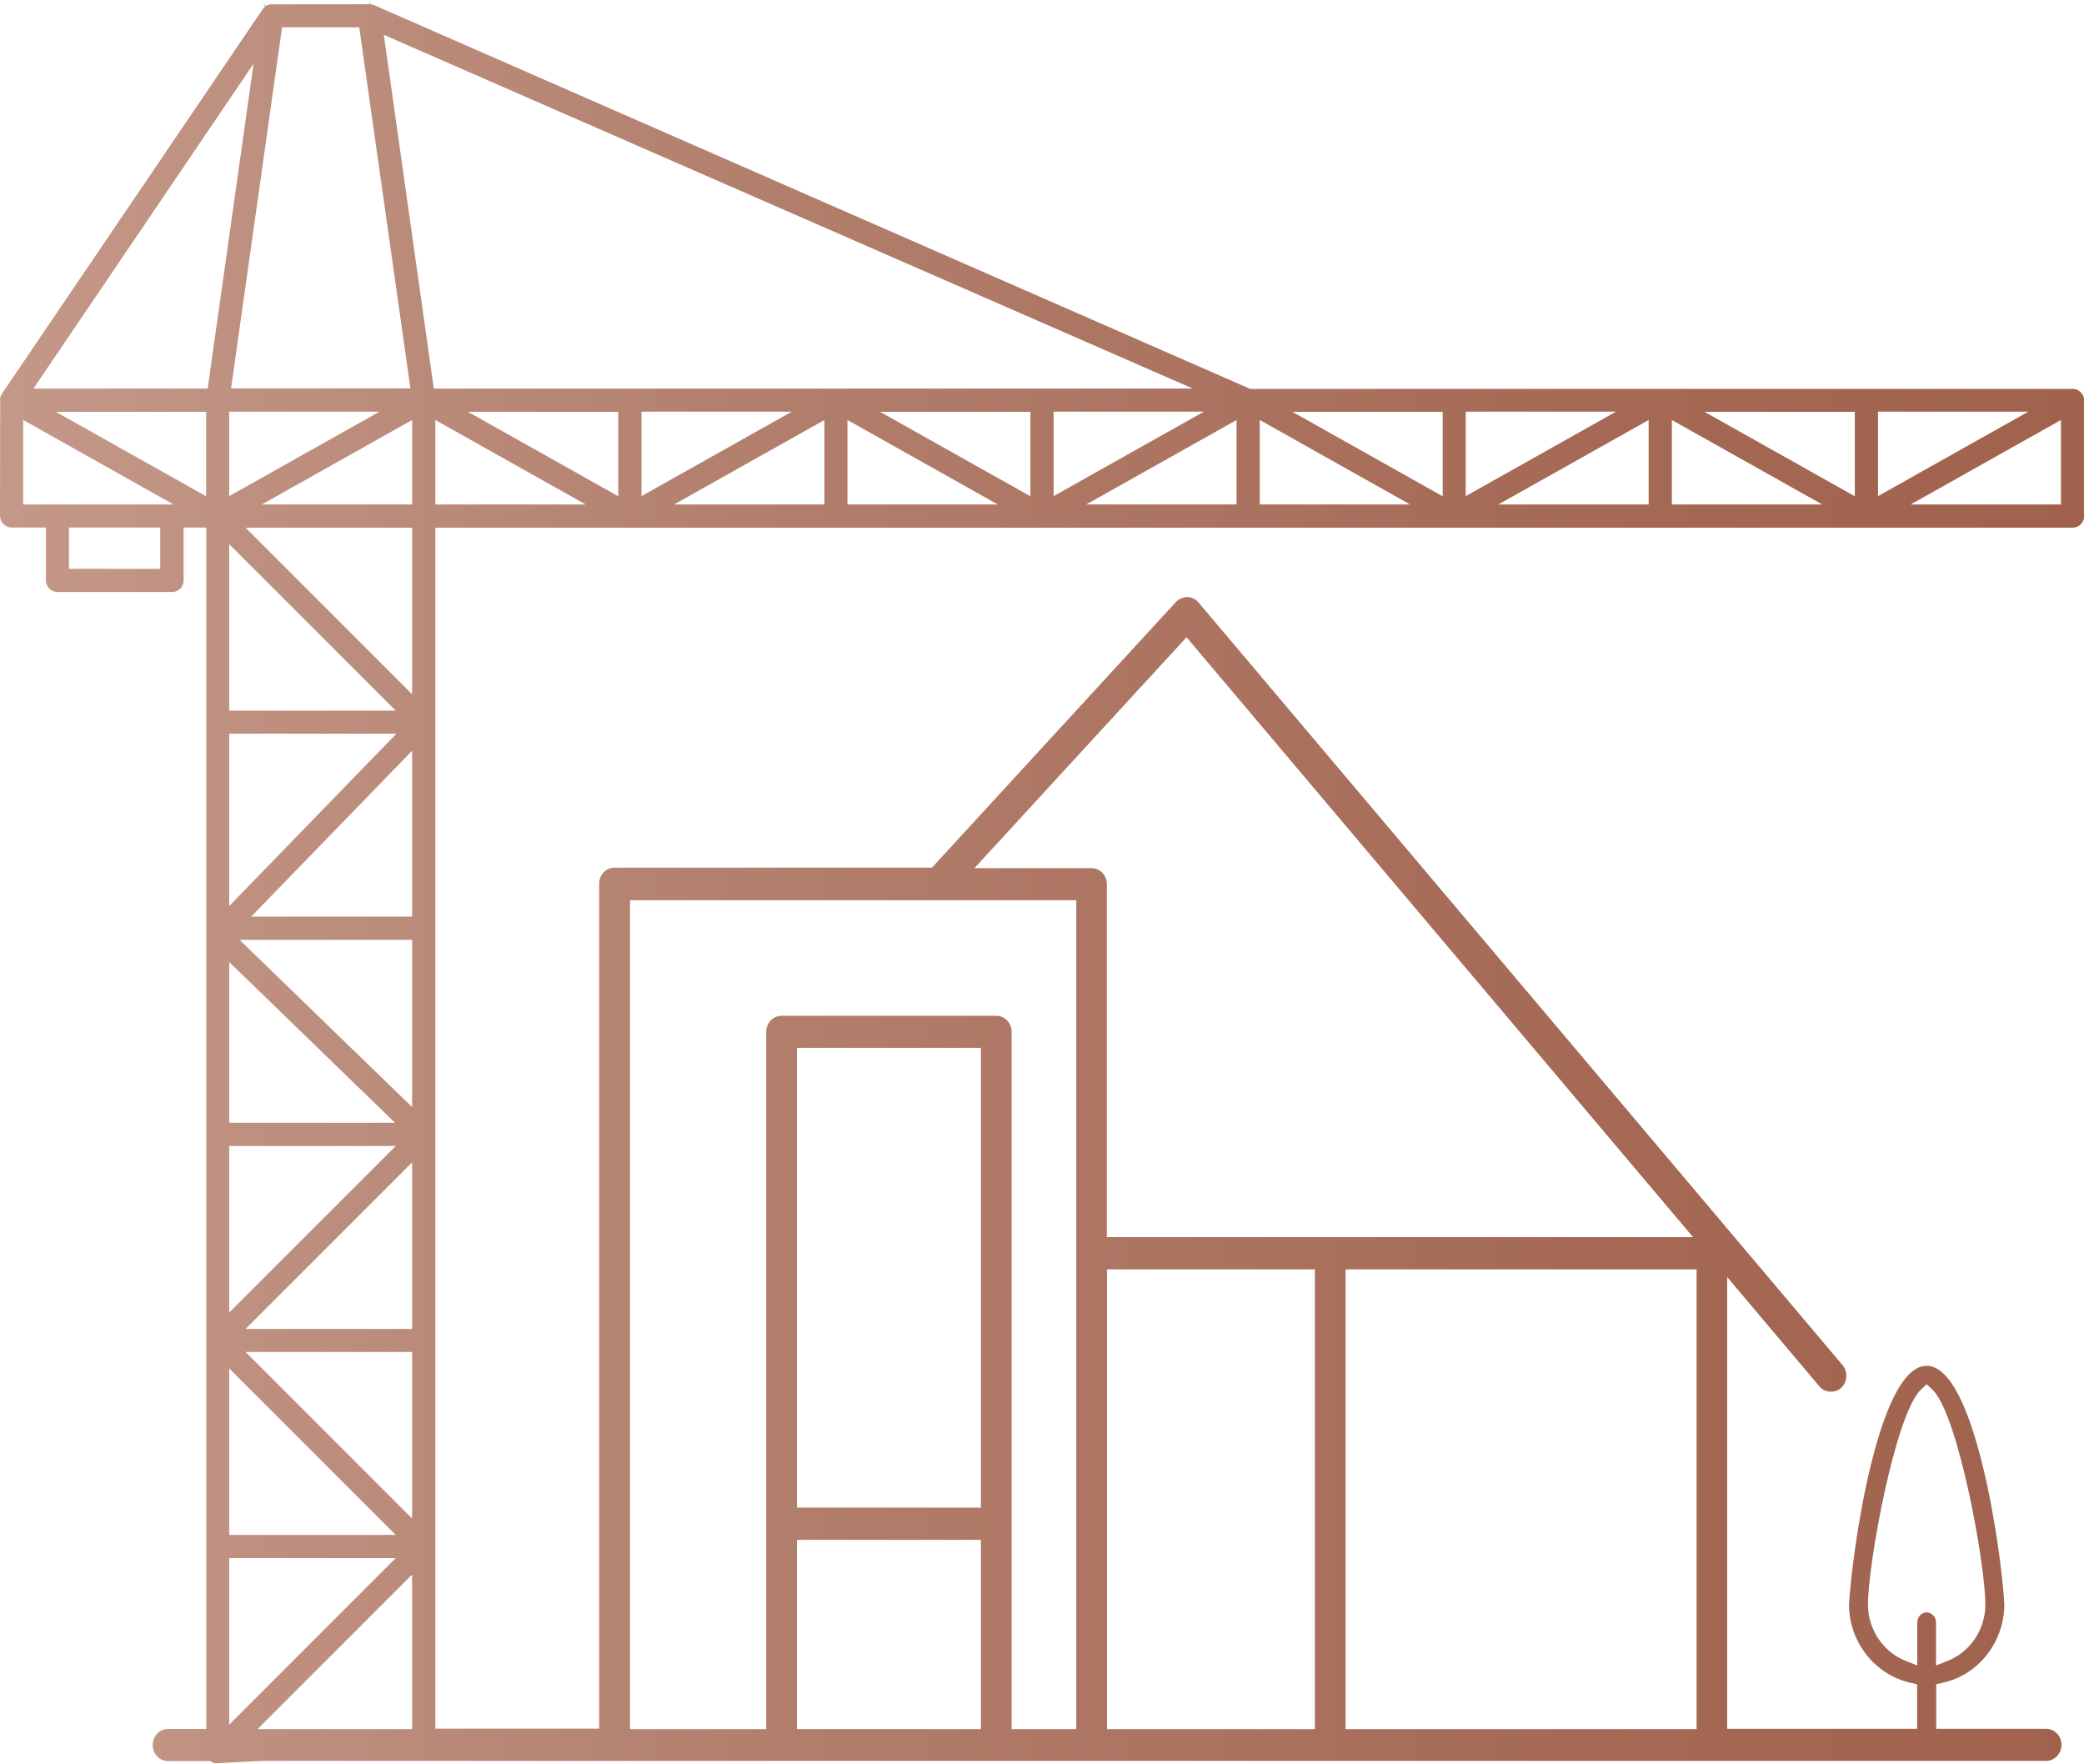 <?xml version="1.0" encoding="UTF-8"?>
<svg id="Layer_1" data-name="Layer 1" xmlns="http://www.w3.org/2000/svg" xmlns:xlink="http://www.w3.org/1999/xlink" viewBox="0 0 122.12 103.34">
  <defs>
    <style>
      .cls-1 {
        fill: url(#New_Gradient_Swatch_1);
      }
    </style>
    <linearGradient id="New_Gradient_Swatch_1" data-name="New Gradient Swatch 1" x1="0" y1="51.67" x2="122.12" y2="51.67" gradientUnits="userSpaceOnUse">
      <stop offset="0" stop-color="#c49889"/>
      <stop offset=".38" stop-color="#b27e6c"/>
      <stop offset=".76" stop-color="#a56955"/>
      <stop offset="1" stop-color="#a0624d"/>
    </linearGradient>
  </defs>
  <path class="cls-1" d="M122.11,23.34s0-.04-.01-.06c0-.02-.01-.04-.02-.06,0-.03-.02-.05-.03-.07l-.03-.05s-.03-.04-.04-.06c-.01-.02-.03-.04-.04-.05-.01-.01-.03-.03-.05-.04-.02-.01-.03-.03-.05-.04-.02-.01-.04-.02-.06-.04-.02-.01-.04-.02-.06-.03-.02,0-.04-.02-.06-.02-.03,0-.05-.02-.07-.02-.02,0-.04,0-.06-.01-.03,0-.05,0-.07,0h-48.19s-.05-.02-.05-.02L21.92.3s-.07-.02-.1-.03c-.07-.02-.09-.02-.11-.02L21.66,0s0,0,0,0v.25s-5.71,0-5.71,0c-.05,0-.09,0-.13.01-.06.01-.09.02-.12.03-.06.03-.09.04-.11.06l-.19-.17h0s.15.2.15.2c-.02.02-.04.03-.06.05l-.04.04s-.04.04-.05.06L.12,23.06s-.05.08-.07.12c-.02.07-.03.1-.04.13v.13s-.01,6.79-.01,6.79c0,.37.3.68.68.68h2.01v3.1c0,.37.3.68.68.68h6.71c.37,0,.68-.3.68-.68v-3.1h1.33v70.4h-2.24c-.5,0-.9.42-.9.94s.4.94.9.94h2.49s.03.04.05.05l.19.08,2.72-.14h104.6c.5,0,.9-.42.9-.94s-.4-.94-.9-.94h-6.44v-2.61l.39-.09c2.09-.46,3.6-2.39,3.6-4.6-.15-2.94-1.69-13.97-4.55-13.97s-4.39,11.03-4.55,13.99c0,2.19,1.52,4.12,3.6,4.58l.39.09v2.61h-11.13v-26.47l5.41,6.41c.31.37.9.41,1.26.09.38-.34.42-.95.09-1.34l-37.74-44.69c-.17-.2-.41-.31-.66-.32-.27.02-.5.12-.66.29l-14.3,15.57h-18.6c-.5,0-.9.42-.9.94v49.51h-9.6V30.92h95.94c.37,0,.68-.3.68-.68v-6.79c0-.06,0-.08-.01-.11ZM111.67,97.32c-1.32-.52-2.21-1.85-2.21-3.29,0-2.42,1.61-11.19,3.1-12.6l.34-.32.34.32c1.49,1.4,3.1,10.17,3.1,12.6,0,1.45-.89,2.77-2.21,3.29l-.68.27v-2.53c0-.32-.25-.58-.55-.58s-.55.26-.55.58v2.53l-.68-.27ZM57.48,101.32h-10.78v-11.09h10.78v11.09ZM57.48,88.34h-10.78v-26.94h10.78v26.94ZM77.05,101.32h-12.18v-26.94h12.18v26.94ZM99.42,101.32h-20.57v-26.94h20.57v26.94ZM69.53,37.34l29.68,35.15h-34.35v-20.68c0-.52-.4-.94-.9-.94h-6.86l12.42-13.52ZM36.91,52.75h26.16v48.57h-3.79v-40.86c0-.52-.4-.94-.9-.94h-12.58c-.5,0-.9.42-.9.94v40.86h-7.98v-48.57ZM16.53,1.6h4.52l3,21.16h-10.51L16.53,1.6ZM13.43,65.79v-9.42l9.72,9.42h-9.72ZM23.19,67.15l-9.76,9.76v-9.76h9.76ZM13.43,41.64v-9.76l9.76,9.76h-9.76ZM23.23,42.99l-9.8,10.1v-10.1h9.8ZM22.24,24.12l-8.81,4.95v-4.95h8.81ZM9.39,33.33h-5.35v-2.42h5.35v2.42ZM1.36,29.56v-4.95l8.81,4.95H1.36ZM12.08,29.08l-8.81-4.95h8.81v4.95ZM12.17,22.77H1.96L14.86,3.73l-2.69,19.03ZM23.19,89.94h-9.76v-9.76l9.76,9.76ZM13.43,91.3h9.76l-9.76,9.76v-9.76ZM24.15,101.32h-9.06l9.06-9.06v9.06ZM24.15,88.98l-9.76-9.76h9.76v9.76ZM24.15,77.87h-9.76l9.76-9.76v9.76ZM24.15,64.87l-10.11-9.8h10.11v9.8ZM24.15,53.71h-9.43l9.43-9.72v9.72ZM24.15,40.68l-9.76-9.76h9.76v9.76ZM24.15,29.56h-8.81l8.81-4.95v4.95ZM25.42,22.77l-2.93-20.73,47.41,20.73H25.42ZM25.51,29.56v-4.95l8.81,4.95h-8.81ZM36.23,29.08l-8.81-4.95h8.81v4.95ZM37.59,24.12h8.81l-8.81,4.95v-4.95ZM48.31,29.56h-8.81l8.81-4.95v4.95ZM49.66,29.56v-4.95l8.81,4.95h-8.81ZM60.38,29.08l-8.81-4.95h8.81v4.95ZM61.74,24.12h8.81l-8.81,4.95v-4.95ZM72.46,29.56h-8.81l8.81-4.95v4.95ZM73.82,29.56v-4.95l8.81,4.95h-8.81ZM84.54,29.08l-8.81-4.95h8.81v4.95ZM85.89,24.12h8.81l-8.81,4.95v-4.95ZM96.61,29.56h-8.81l8.81-4.95v4.95ZM97.97,29.56v-4.95l8.81,4.95h-8.81ZM108.69,29.08l-8.81-4.95h8.81v4.95ZM110.05,24.12h8.81l-8.81,4.95v-4.95ZM120.77,29.56h-8.81l8.81-4.95v4.95Z"/>
</svg>